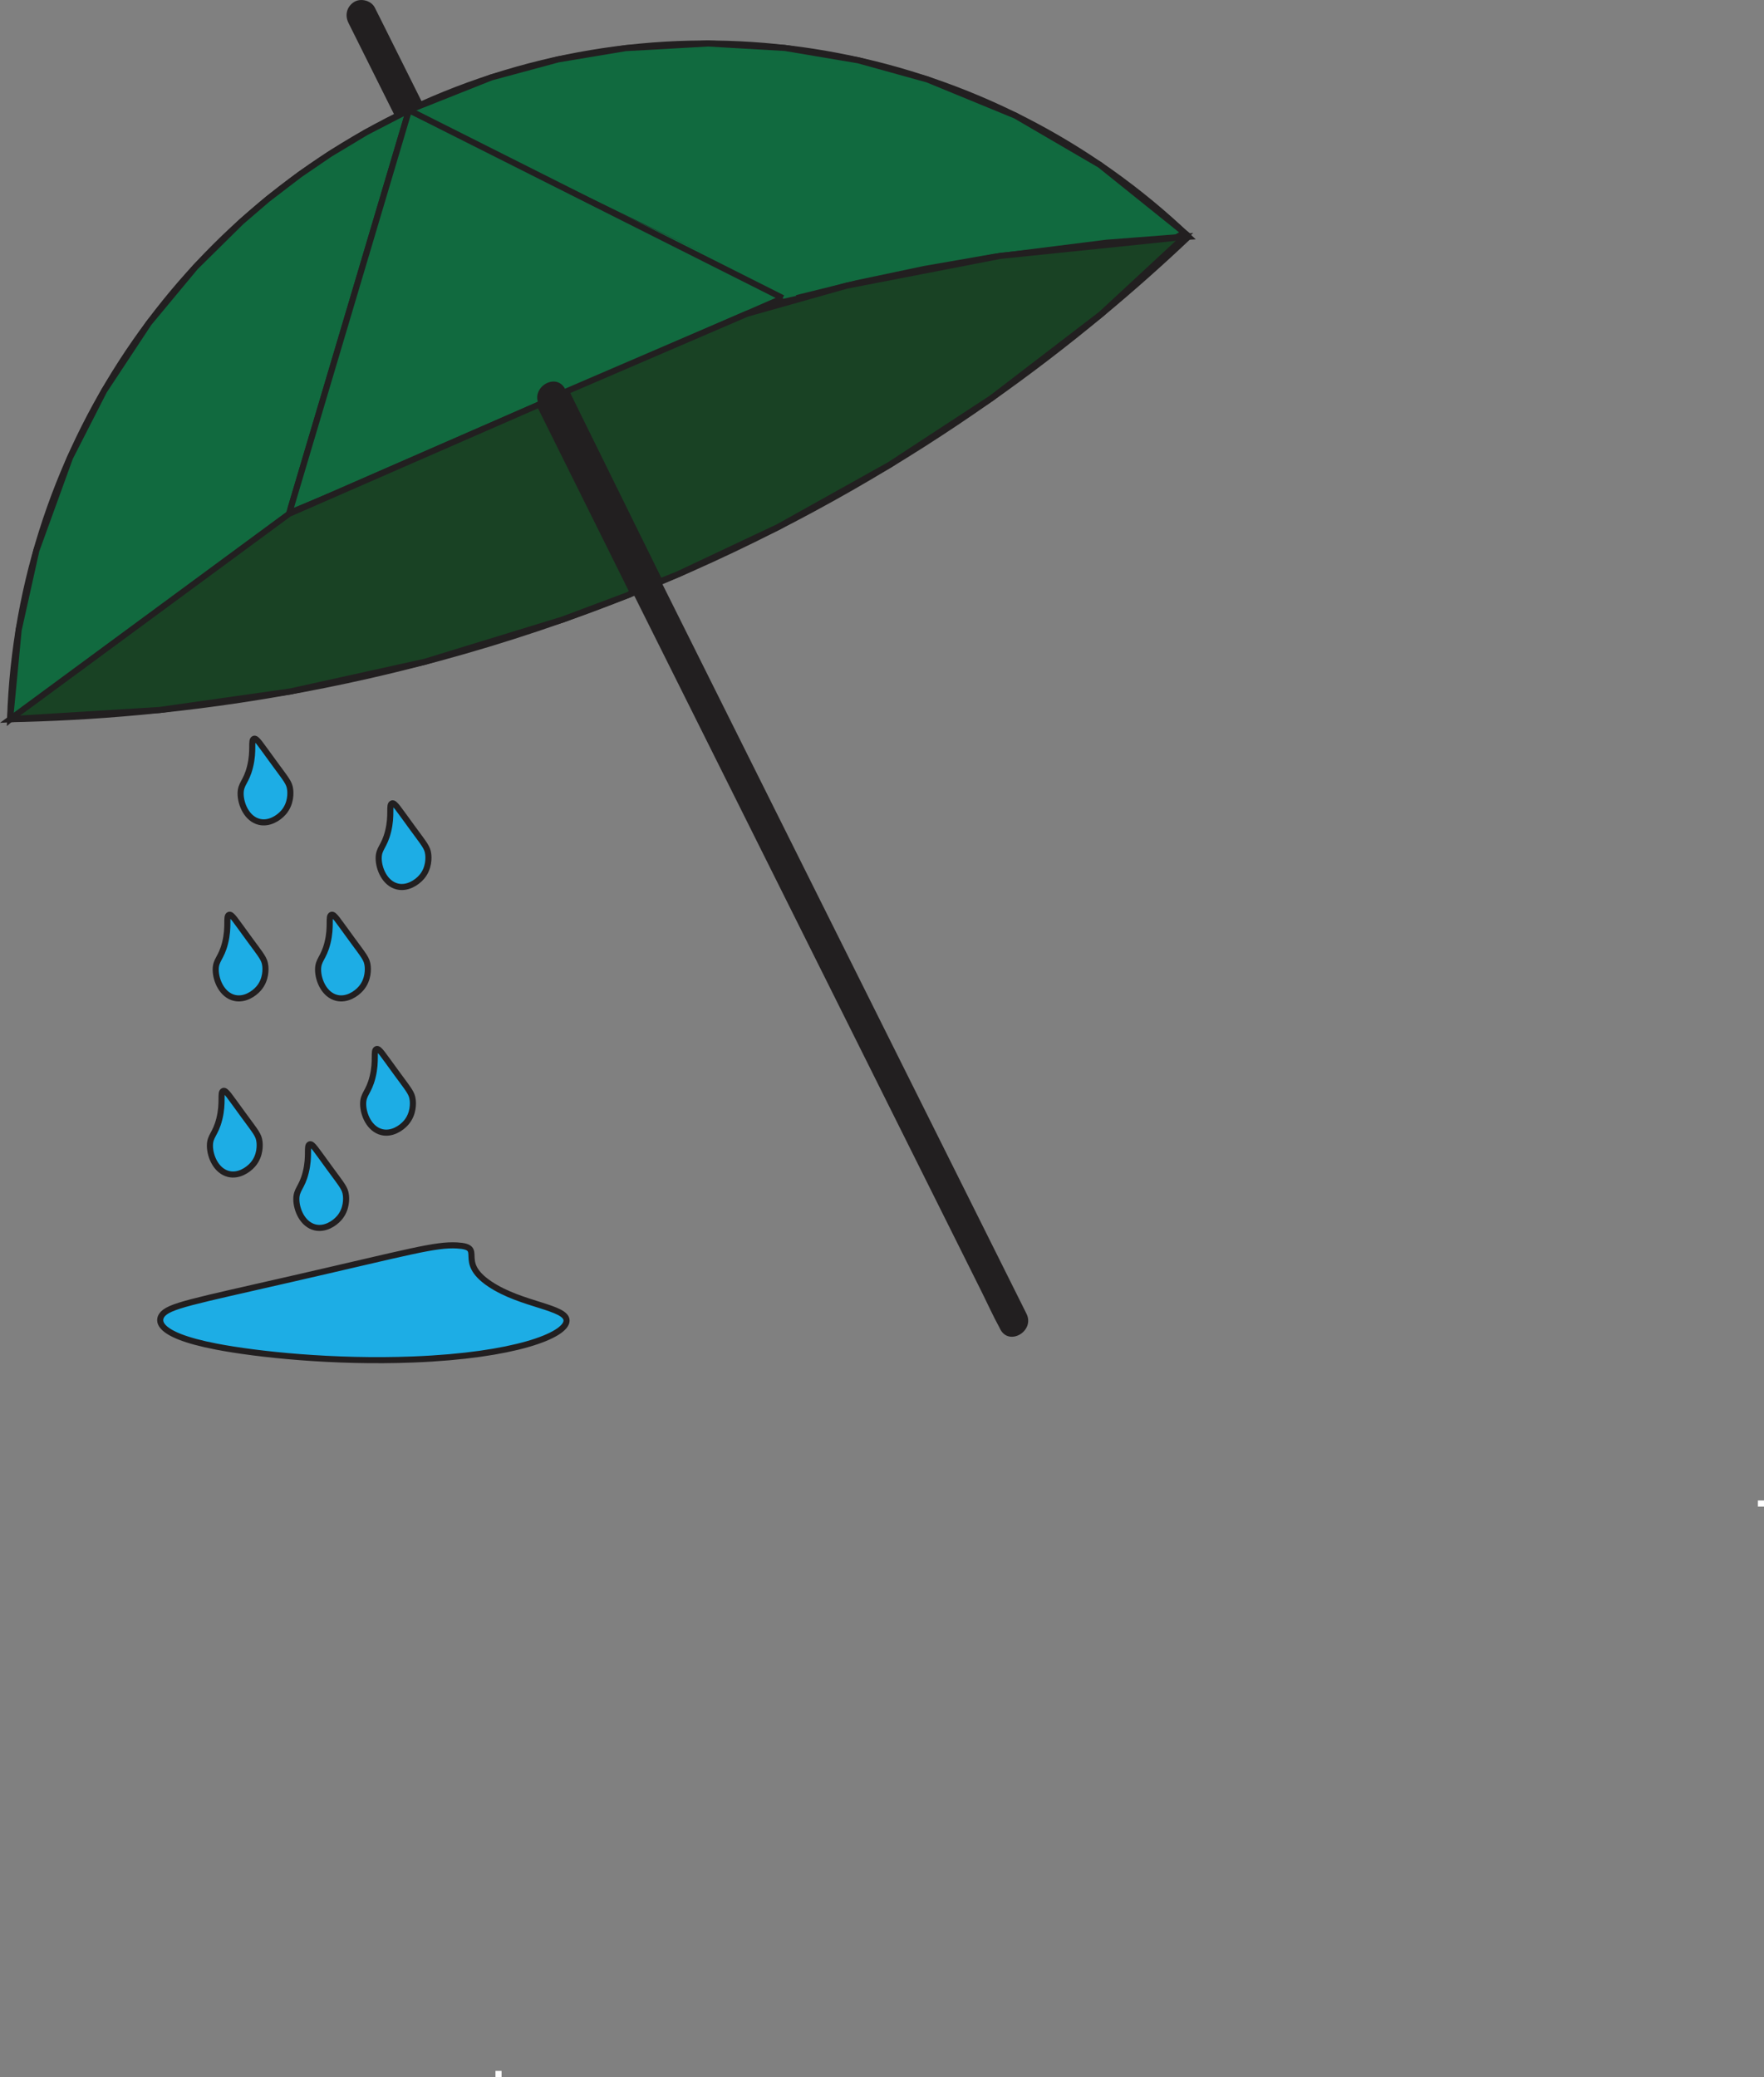 <?xml version="1.0" encoding="UTF-8"?><svg id="uuid-b3f2f267-a4b3-48c8-8ebd-ae105e8c41b7" xmlns="http://www.w3.org/2000/svg" width="289.66" height="340.99" viewBox="0 0 289.66 340.99"><rect x="0" y="0" width="289.66" height="340.99" fill="#808080" stroke="none"/><defs><style>.uuid-2a7891a5-687f-4f9d-a6f2-4bd97e0d640c{fill:#fff;}.uuid-2a7891a5-687f-4f9d-a6f2-4bd97e0d640c,.uuid-46606b9d-4688-4ec7-b9dc-2f17eb3e9788,.uuid-215e970f-964a-424d-9a32-d3e71690bc96,.uuid-8b57473c-d427-4a00-b0de-809a53e85020,.uuid-f3749ac5-287e-468e-a75a-ddbe7e91845b{stroke:#221f20;}.uuid-2a7891a5-687f-4f9d-a6f2-4bd97e0d640c,.uuid-46606b9d-4688-4ec7-b9dc-2f17eb3e9788,.uuid-215e970f-964a-424d-9a32-d3e71690bc96,.uuid-8b57473c-d427-4a00-b0de-809a53e85020,.uuid-f3749ac5-287e-468e-a75a-ddbe7e91845b,.uuid-5487ab50-3372-46d5-8e18-d60d9c7a205e{stroke-miterlimit:10;}.uuid-46606b9d-4688-4ec7-b9dc-2f17eb3e9788{fill:#1dade5;}.uuid-215e970f-964a-424d-9a32-d3e71690bc96{fill:#194224;}.uuid-8b57473c-d427-4a00-b0de-809a53e85020{fill:#116a3f;}.uuid-f3749ac5-287e-468e-a75a-ddbe7e91845b,.uuid-5487ab50-3372-46d5-8e18-d60d9c7a205e{fill:none;}.uuid-5487ab50-3372-46d5-8e18-d60d9c7a205e{stroke:#fff;}.uuid-c5799626-70ac-46d4-8abf-89b848eddc51{fill:#221f20;stroke-width:0px;}</style></defs><path class="uuid-2a7891a5-687f-4f9d-a6f2-4bd97e0d640c" d="m1.66,118.07C3.08,72.8,31.18,32.45,73.09,15.48c41.63-16.86,89.54-7.69,122.08,23.38-24.66,1.3-62,6.15-103.9,23.38C49.81,79.27,20.07,101.78,1.66,118.07Z"/><path class="uuid-2a7891a5-687f-4f9d-a6f2-4bd97e0d640c" d="m195.17,38.85c-16.78,15.9-43.8,37.71-81.82,54.55C67.68,113.62,26.6,117.59,1.66,118.07"/><path class="uuid-c5799626-70ac-46d4-8abf-89b848eddc51" d="m69.32,16.82c-2.27-4.55-4.54-9.1-6.81-13.65-.32-.64-.64-1.29-.97-1.93-.59-1.17-2.34-1.6-3.42-.9-1.2.77-1.52,2.17-.9,3.42,2.27,4.55,4.54,9.1,6.81,13.65.32.64.64,1.29.97,1.93.59,1.17,2.34,1.6,3.42.9,1.2-.77,1.52-2.17.9-3.42h0Z"/><polyline class="uuid-8b57473c-d427-4a00-b0de-809a53e85020" points="1.66 118.07 3.06 103.45 5.97 90.37 11.49 75.15 17.09 64.18 24.44 53.05 32.07 43.87 39.63 36.41 43.94 32.71 49.23 28.66 54.17 25.29 60.13 21.71 67.16 18.08 47.45 84.36"/><polyline class="uuid-8b57473c-d427-4a00-b0de-809a53e85020" points="47.68 83.6 67.16 18.08 131.91 48.66"/><polyline class="uuid-8b57473c-d427-4a00-b0de-809a53e85020" points="67.16 18.08 80.64 12.72 91.64 9.75 102.72 7.9 116.27 7.14 128.9 7.87 140.94 9.9 152.31 13.05 166.76 18.99 180.63 27.08 194.5 38.22 193.16 38.97 181.72 39.85 163.17 42.18 151.79 44.16 140.7 46.5 131.84 48.69 130.83 48.94"/><line class="uuid-f3749ac5-287e-468e-a75a-ddbe7e91845b" x1="67.16" y1="18.08" x2="128.53" y2="48.94"/><line class="uuid-f3749ac5-287e-468e-a75a-ddbe7e91845b" x1="47.45" y1="84.36" x2="128.53" y2="48.94"/><polygon class="uuid-215e970f-964a-424d-9a32-d3e71690bc96" points="87.99 66.65 47.45 84.36 1.66 118.07 26.22 116.56 47.68 113.52 69.79 108.64 92.43 101.7 103.36 97.6 103.82 97.06 88.57 66.37 87.99 66.65"/><polygon class="uuid-215e970f-964a-424d-9a32-d3e71690bc96" points="92.96 64.28 122.62 51.52 139.01 46.9 164.22 42.01 194.5 38.89 180.81 51.58 162.81 65.37 146.07 76.32 127.81 86.51 111.4 94.25 108.34 95.48 92.96 64.28"/><path class="uuid-c5799626-70ac-46d4-8abf-89b848eddc51" d="m88.5,66.43c2.52,5.04,5.03,10.09,7.55,15.13l18.13,36.32c7.27,14.56,14.54,29.13,21.81,43.69,6.31,12.65,12.63,25.3,18.94,37.96,2.07,4.15,4.14,8.3,6.21,12.45.99,1.98,1.9,4.02,2.97,5.96.04.08.08.17.12.25,1.44,2.88,5.75.35,4.32-2.52-2.52-5.04-5.03-10.09-7.55-15.13-6.04-12.11-12.08-24.21-18.13-36.32l-21.81-43.69c-6.31-12.65-12.63-25.3-18.94-37.96l-6.21-12.45c-.99-1.98-1.9-4.02-2.97-5.96-.04-.08-.08-.17-.12-.25-1.44-2.88-5.75-.35-4.32,2.52h0Z"/><line class="uuid-f3749ac5-287e-468e-a75a-ddbe7e91845b" x1="128.96" y1="49.44" x2="128.96" y2="49.44"/><line class="uuid-f3749ac5-287e-468e-a75a-ddbe7e91845b" x1="132.65" y1="48.47" x2="132.65" y2="48.47"/><line class="uuid-f3749ac5-287e-468e-a75a-ddbe7e91845b" x1="131.38" y1="48.94" x2="127.92" y2="49.72"/><path class="uuid-46606b9d-4688-4ec7-b9dc-2f17eb3e9788" d="m64.38,131.9c-.59.19.04,1.85-.66,4.62-.63,2.53-1.55,2.74-1.54,4.4.01,1.74,1.04,4.14,3.08,4.62,1.6.38,3.15-.61,3.96-1.54,1.3-1.49,1.15-3.32,1.1-3.74-.13-1.14-.6-1.61-2.64-4.4-2.36-3.21-2.86-4.11-3.3-3.96Z"/><path class="uuid-46606b9d-4688-4ec7-b9dc-2f17eb3e9788" d="m61.83,172.23c-.59.19.04,1.85-.66,4.62-.63,2.53-1.55,2.74-1.54,4.4.01,1.74,1.04,4.14,3.08,4.62,1.6.38,3.15-.61,3.96-1.54,1.3-1.49,1.15-3.32,1.1-3.74-.13-1.14-.6-1.61-2.64-4.4-2.36-3.21-2.86-4.11-3.3-3.96Z"/><path class="uuid-46606b9d-4688-4ec7-b9dc-2f17eb3e9788" d="m37.62,150.19c-.59.19.04,1.85-.66,4.62-.63,2.53-1.55,2.74-1.54,4.4.01,1.74,1.04,4.14,3.08,4.62,1.6.38,3.15-.61,3.96-1.54,1.3-1.49,1.15-3.32,1.1-3.74-.13-1.14-.6-1.61-2.64-4.4-2.36-3.21-2.86-4.11-3.3-3.96Z"/><path class="uuid-46606b9d-4688-4ec7-b9dc-2f17eb3e9788" d="m54.43,150.19c-.59.19.04,1.85-.66,4.62-.63,2.53-1.55,2.74-1.54,4.4.01,1.74,1.04,4.14,3.08,4.62,1.6.38,3.15-.61,3.96-1.54,1.3-1.49,1.15-3.32,1.1-3.74-.13-1.14-.6-1.61-2.64-4.4-2.36-3.21-2.86-4.11-3.3-3.96Z"/><path class="uuid-46606b9d-4688-4ec7-b9dc-2f17eb3e9788" d="m50.86,187.87c-.59.19.04,1.85-.66,4.62-.63,2.53-1.55,2.74-1.54,4.4.01,1.74,1.04,4.14,3.08,4.62,1.6.38,3.15-.61,3.96-1.54,1.3-1.49,1.15-3.32,1.1-3.74-.13-1.14-.6-1.61-2.64-4.4-2.36-3.21-2.86-4.11-3.3-3.96Z"/><path class="uuid-46606b9d-4688-4ec7-b9dc-2f17eb3e9788" d="m75.06,204.47c4.8.27-.29,2.54,5.39,6.34,5.18,3.47,12.69,3.77,12.58,6.04-.12,2.38-8.53,5.69-25.15,6.34-13.09.52-25.69-.83-32.34-2.11-10.61-2.04-9.37-4.56-8.98-5.13,1.05-1.56,4.86-2.21,21.56-6.04,19.26-4.41,23.33-5.64,26.95-5.44Z"/><path class="uuid-46606b9d-4688-4ec7-b9dc-2f17eb3e9788" d="m36.67,179.1c-.59.19.04,1.85-.66,4.62-.63,2.53-1.55,2.74-1.54,4.4.01,1.74,1.04,4.14,3.08,4.62,1.6.38,3.15-.61,3.96-1.54,1.3-1.49,1.15-3.32,1.1-3.74-.13-1.14-.6-1.61-2.64-4.4-2.36-3.21-2.86-4.11-3.3-3.96Z"/><path class="uuid-46606b9d-4688-4ec7-b9dc-2f17eb3e9788" d="m41.71,121.29c-.59.19.04,1.85-.66,4.62-.63,2.53-1.55,2.74-1.54,4.4.01,1.74,1.04,4.14,3.08,4.62,1.6.38,3.15-.61,3.96-1.54,1.3-1.49,1.15-3.32,1.1-3.74-.13-1.14-.6-1.61-2.64-4.4-2.36-3.21-2.86-4.11-3.3-3.96Z"/><line class="uuid-5487ab50-3372-46d5-8e18-d60d9c7a205e" x1="81.36" y1="340.49" x2="82.36" y2="340.49"/><line class="uuid-5487ab50-3372-46d5-8e18-d60d9c7a205e" x1="288.66" y1="246.84" x2="289.66" y2="246.84"/></svg>